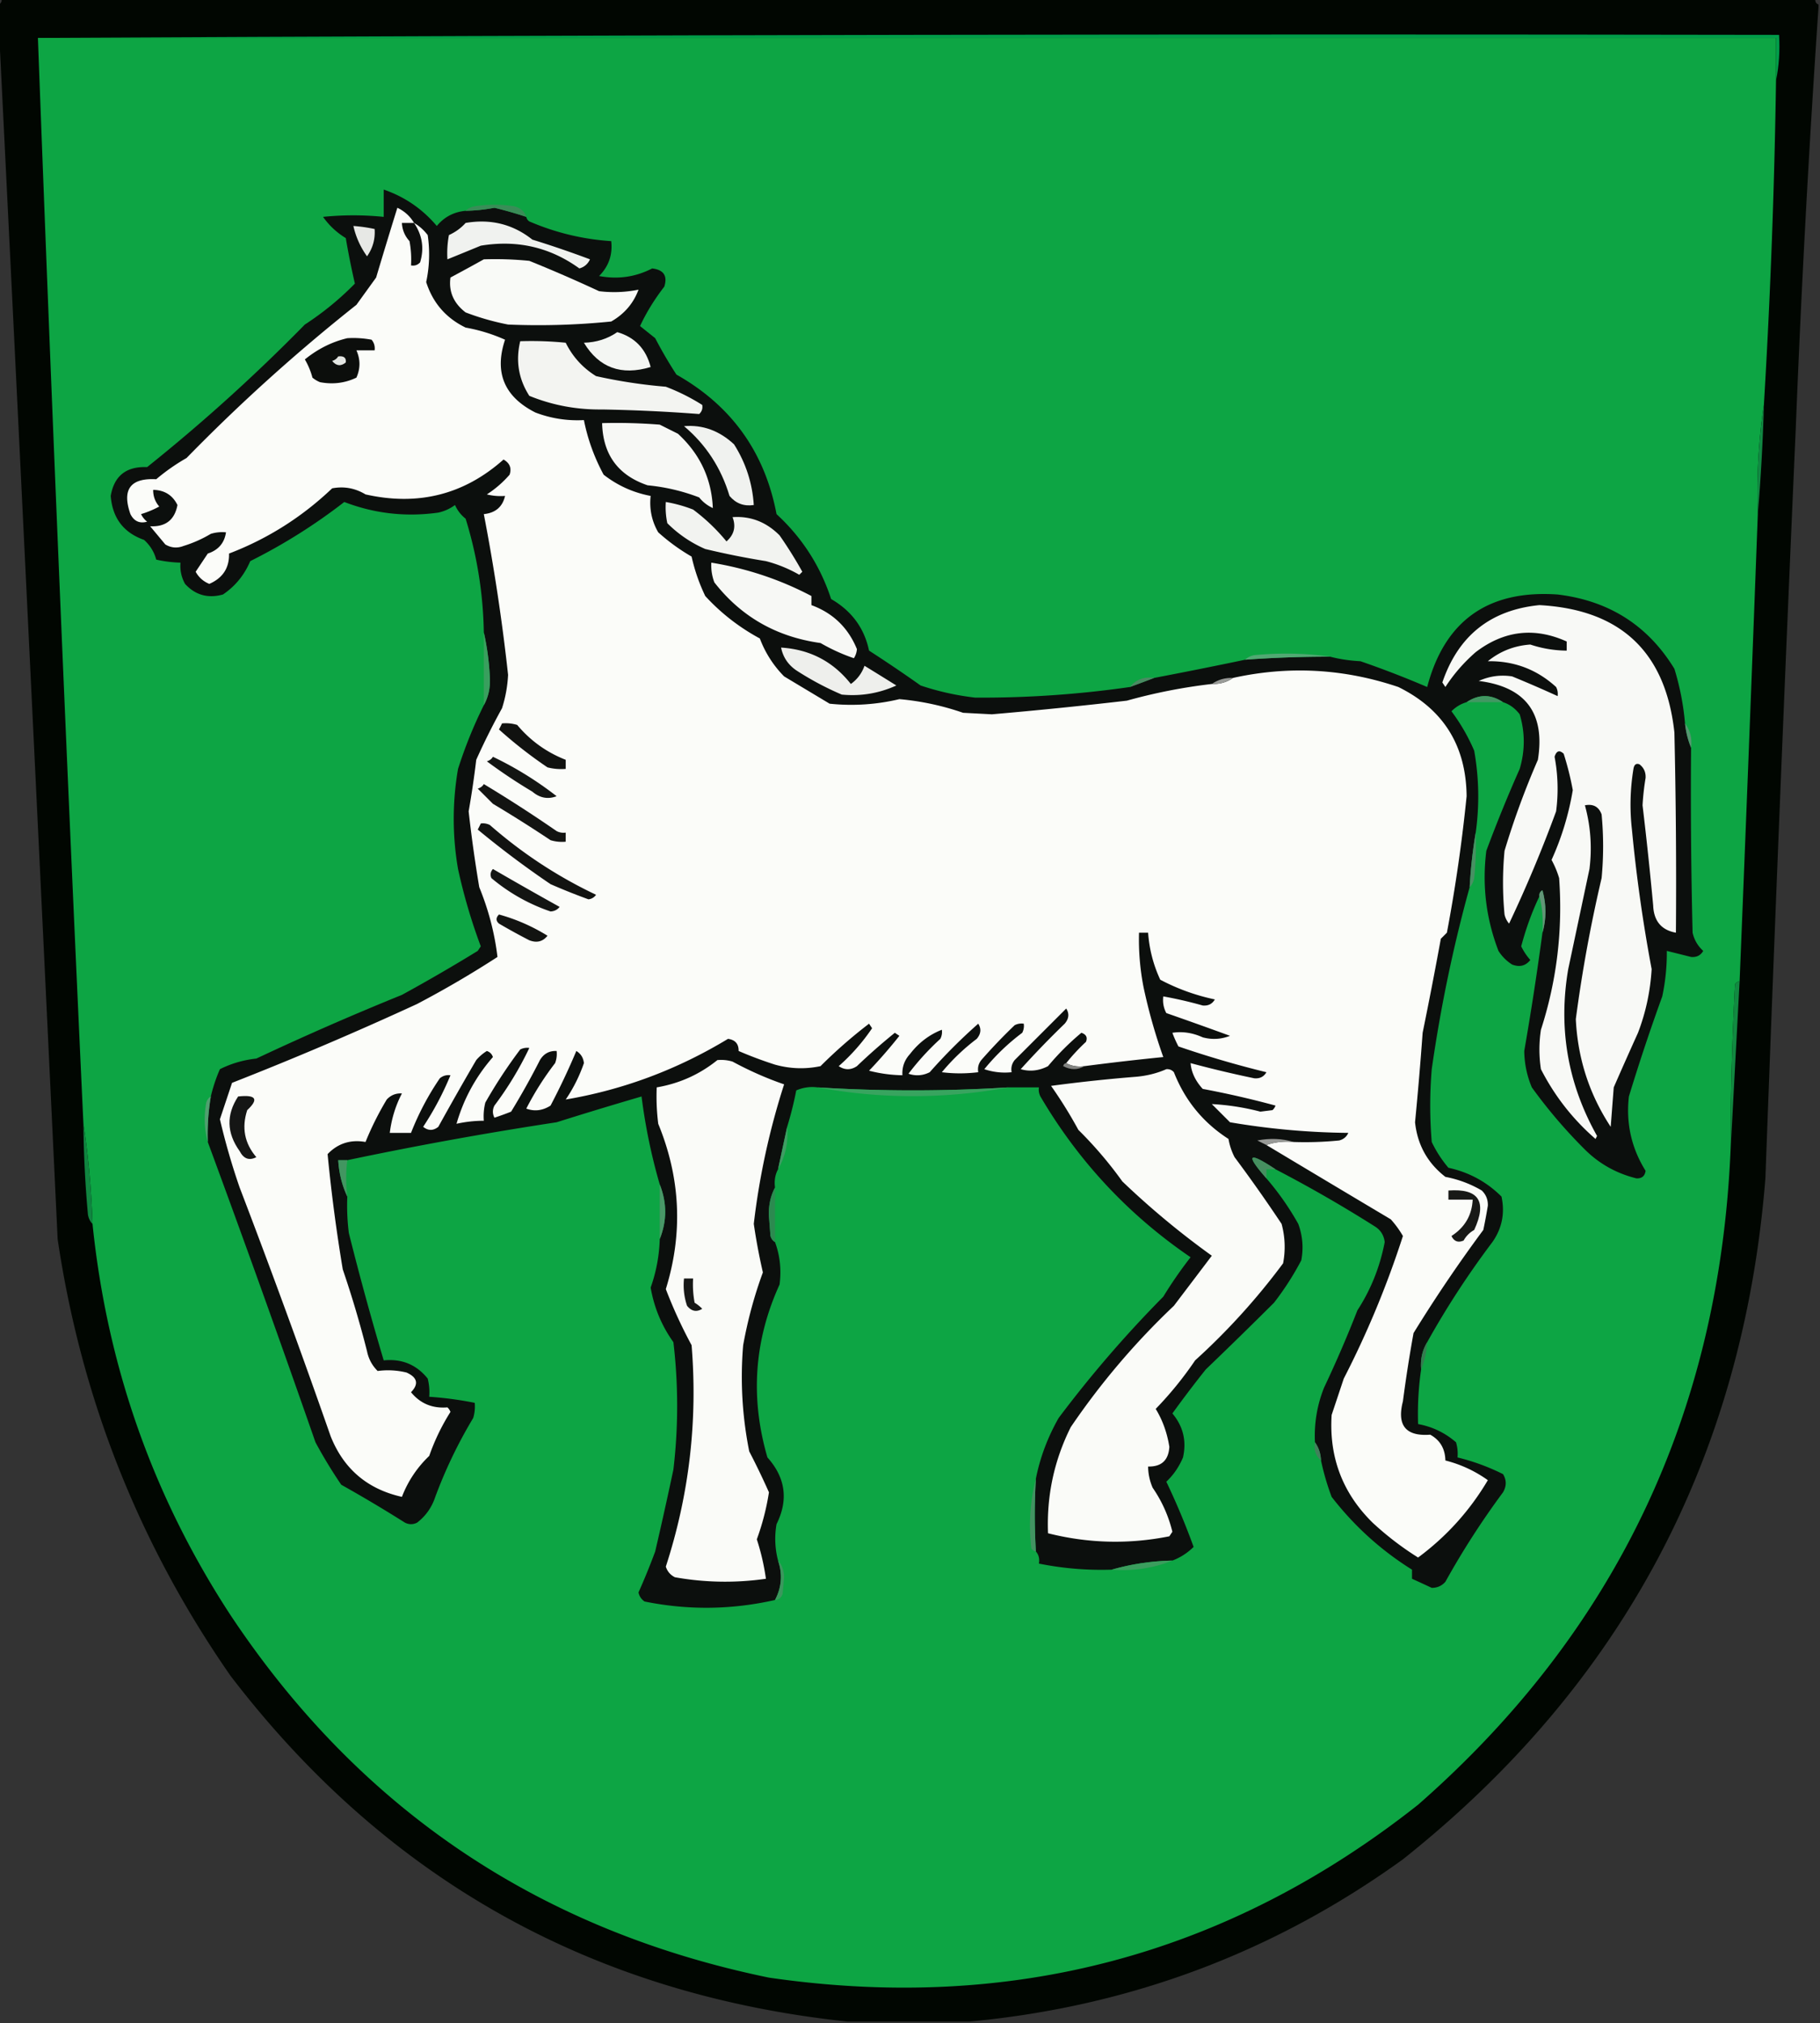 <svg xmlns="http://www.w3.org/2000/svg" width="600" height="667" style="shape-rendering:geometricPrecision;text-rendering:geometricPrecision;image-rendering:optimizeQuality;fill-rule:evenodd;clip-rule:evenodd"><rect width="100%" height="100%" fill="#333333" stroke="none"/><path style="opacity:1" fill="#010601" d="M.5-.5h598c-.172.992.162 1.658 1 2v1a4830.578 4830.578 0 0 0-7.5 139 33349.538 33349.538 0 0 0-10 247c-7.39 92.217-47.223 167.051-119.5 224.5-42.593 30.757-90.26 48.59-143 53.5h-40c-84.346-8.914-152.179-46.914-203.5-114-30.214-43.482-49.214-91.482-57-144A188412.358 188412.358 0 0 0-.5 6.5v-5C.338 1.158.672.492.5-.5z"/><path style="opacity:1" fill="#019c49" d="M12.5 12.5c191.166-1 382.499-1.333 574-1 .321 5.195-.013 10.195-1 15v-14h-573z"/><path style="opacity:1" fill="#0da544" d="M12.5 12.5h573v14a2361.982 2361.982 0 0 1-4 107c-1.773 11.783-2.439 23.783-2 36a47393.582 47393.582 0 0 1-6 154c-.617.111-1.117.444-1.5 1a1044.462 1044.462 0 0 0-1.5 55c-3.815 86.824-38.148 158.658-103 215.5-62.786 49.609-134.119 68.609-214 57-75.737-15.591-134.904-55.424-177.5-119.5-25.525-39.061-40.692-82.061-45.5-129a278.793 278.793 0 0 0-3-33 38642.814 38642.814 0 0 1-15-358z"/><path style="opacity:1" fill="#0c0f0d" d="M153.5 69.5c3.19-.06 6.357-.393 9.5-1a130.87 130.87 0 0 1 10.5 3c.111.617.444 1.117 1 1.5 8.658 3.722 17.658 5.889 27 6.5.506 4.486-.828 8.319-4 11.5 6.191 1.169 12.024.335 17.5-2.5 3.789.445 5.123 2.445 4 6-3.242 4.185-5.909 8.518-8 13l5 4a143.68 143.68 0 0 0 7 12c18.13 10.228 29.13 25.561 33 46 8.438 7.77 14.438 17.104 18 28 6.764 3.907 10.93 9.573 12.5 17a473.467 473.467 0 0 1 17 11.5 87.878 87.878 0 0 0 18 4 342.81 342.81 0 0 0 51-3.5 592.183 592.183 0 0 0 8-3 1636.758 1636.758 0 0 0 30-6 373.589 373.589 0 0 1 28-1c3.141.821 6.475 1.321 10 1.5a322.491 322.491 0 0 1 22 8.5c5.778-21.912 20.111-32.079 43-30.5 16.938 2.034 29.771 10.201 38.5 24.5a86.618 86.618 0 0 1 3.5 18c.302 2.873.969 5.539 2 8-.167 20.336 0 40.669.5 61 .536 2.369 1.703 4.369 3.5 6-.848 1.491-2.181 2.158-4 2-2.678-.675-5.344-1.342-8-2a68.766 68.766 0 0 1-1.5 15 664.758 664.758 0 0 0-11 33c-1.001 8.838.832 17.004 5.5 24.5-.234 1.732-1.234 2.566-3 2.5-6.589-1.625-12.255-4.792-17-9.5a166.22 166.22 0 0 1-17.5-20.5c-1.608-3.802-2.442-7.802-2.5-12a993.17 993.17 0 0 0 6-39c1.312-4.515 1.312-9.182 0-14-.798.457-1.131 1.124-1 2-2.472 5.188-4.472 10.688-6 16.5a19.953 19.953 0 0 0 3 4.5c-1.544 1.946-3.544 2.446-6 1.5a14.51 14.51 0 0 1-4.5-4.5c-4.093-10.658-5.426-21.658-4-33a476.222 476.222 0 0 1 11-27c1.785-6.033 1.785-12.033 0-18-1.5-1.969-3.333-3.302-5.5-4-4-2.667-8-2.667-12 0-1.894.548-3.56 1.548-5 3a62.84 62.84 0 0 1 7.5 13 85.86 85.86 0 0 1 .5 27 160.803 160.803 0 0 0-2 18c-5.397 19.508-9.564 39.508-12.5 60-.667 8-.667 16 0 24a38.806 38.806 0 0 0 5.5 8.5c6.799 1.481 12.632 4.647 17.5 9.5 1.173 5.477.173 10.477-3 15-8.004 10.626-15.17 21.626-21.5 33-1.618 2.671-2.285 5.671-2 9a102.078 102.078 0 0 0-1 18c4.7.861 8.866 2.861 12.5 6a12.93 12.93 0 0 1 .5 5 71.43 71.43 0 0 1 15 5.5c1.192 1.945 1.192 3.945 0 6a267.344 267.344 0 0 0-19 29.5c-1.188 1.34-2.688 2.007-4.5 2a456.34 456.34 0 0 0-6.5-3v-3c-10.226-6.39-19.06-14.39-26.5-24a82.093 82.093 0 0 1-3.5-12c-.095-2.286-.762-4.286-2-6a42.677 42.677 0 0 1 3-18 399.447 399.447 0 0 0 11-25.5c4.426-6.805 7.426-14.305 9-22.5-.266-2.16-1.266-3.826-3-5a444.287 444.287 0 0 0-33-19c-9.029-5.995-10.029-4.995-3 3a91.375 91.375 0 0 1 10.5 15c1.434 3.906 1.767 7.906 1 12a94.093 94.093 0 0 1-9 14 1665.176 1665.176 0 0 1-22.5 22 379.728 379.728 0 0 0-11 14.5c3.552 4.238 4.719 9.071 3.5 14.5-1.319 3.13-3.152 5.796-5.5 8a239.842 239.842 0 0 1 9 21.5c-2.063 2.025-4.396 3.525-7 4.5-6.922.156-13.589 1.156-20 3a104.076 104.076 0 0 1-24-2c.268-1.599-.066-2.932-1-4a198.527 198.527 0 0 1 0-24c1.382-6.967 3.882-13.634 7.5-20a388.665 388.665 0 0 1 34.5-40 139.38 139.38 0 0 1 9-13c-20.438-13.94-36.938-31.607-49.5-53a4.934 4.934 0 0 1-.5-3h-10a506.998 506.998 0 0 1-63 0 13.116 13.116 0 0 0-7 1 113.993 113.993 0 0 1-3 12c-.991 4.55-1.991 9.217-3 14-.961 1.765-1.295 3.765-1 6-1.506 2.856-2.172 6.023-2 9.5l.5 6.5c.278.916.778 1.582 1.5 2 1.64 4.466 2.14 9.133 1.5 14-8.386 18.375-9.719 37.375-4 57 5.97 6.674 6.97 14.008 3 22a28.214 28.214 0 0 0 .5 12c1.527 4.496 1.194 8.829-1 13-14.317 3.241-28.651 3.408-43 .5-1.074-.739-1.741-1.739-2-3a226.001 226.001 0 0 0 5.5-13.5 1358.972 1358.972 0 0 0 6-27 178.908 178.908 0 0 0 0-42c-3.856-5.386-6.356-11.386-7.5-18a52.094 52.094 0 0 0 3-16c2.389-5.972 2.389-11.972 0-18-2.737-9.394-4.737-19.06-6-29a1374.928 1374.928 0 0 0-28 8.5 1243.486 1243.486 0 0 0-69 12.5h-3c.255 4.3 1.255 8.3 3 12a72.367 72.367 0 0 0 .5 12 977.558 977.558 0 0 0 11.5 42c5.957-.602 10.79 1.398 14.5 6 .495 1.973.662 3.973.5 6a116.31 116.31 0 0 1 15 2 12.93 12.93 0 0 1-.5 5 155.15 155.15 0 0 0-12.5 26c-1.149 3.476-3.149 6.309-6 8.5-1.333.667-2.667.667-4 0a465.034 465.034 0 0 0-21-12.5 155.56 155.56 0 0 1-8.5-14 5767.95 5767.95 0 0 0-35.5-99 75.84 75.84 0 0 1 1-15 52.122 52.122 0 0 1 3-9c3.741-1.875 7.741-3.041 12-3.5a965.49 965.49 0 0 1 48-21 573.546 573.546 0 0 0 25-14.5l1-1.5a185.872 185.872 0 0 1-7.5-25.5 96.74 96.74 0 0 1 0-33c2.336-7.319 5.169-14.319 8.5-21 1.491-2.686 2.157-5.686 2-9-.241-5.201-.908-10.201-2-15a133.585 133.585 0 0 0-6-37.5c-1.524-1.194-2.69-2.694-3.5-4.5a14.444 14.444 0 0 1-5.5 2.5c-10.683 1.502-21.016.336-31-3.5a185.992 185.992 0 0 1-31 19.5c-1.956 4.605-4.956 8.271-9 11-4.937 1.369-9.104.203-12.5-3.5-1.202-2.177-1.702-4.511-1.5-7a41.541 41.541 0 0 1-8-1c-.664-2.515-1.997-4.681-4-6.5-6.761-2.379-10.428-7.212-11-14.5 1.132-6.62 5.132-9.787 12-9.5a580.242 580.242 0 0 0 52-47A97.311 97.311 0 0 0 117 93.5a255.968 255.968 0 0 1-3-15 25.041 25.041 0 0 1-7.5-7 99.281 99.281 0 0 1 20 0v-9c6.918 2.38 12.752 6.38 17.5 12 2.458-2.97 5.624-4.636 9.5-5z"/><path style="opacity:1" fill="#398d57" d="M173.5 71.5a130.87 130.87 0 0 0-10.5-3c-3.143.607-6.31.94-9.5 1 .763-.768 1.763-1.268 3-1.5a42.498 42.498 0 0 1 13 0c2.044.498 3.378 1.665 4 3.5z"/><path style="opacity:1" fill="#fbfcf9" d="M136.5 73.5c1.693.975 3.193 2.308 4.5 4a43.618 43.618 0 0 1-.5 15.5c2.196 6.862 6.529 11.862 13 15a55.569 55.569 0 0 1 13 4c-3.607 10.795-.274 18.795 10 24a38.69 38.69 0 0 0 16 2.5c1.24 6.266 3.406 12.266 6.5 18 4.624 3.594 9.791 5.928 15.5 7-.463 4.328.37 8.328 2.5 12a64.783 64.783 0 0 0 11 8 60.015 60.015 0 0 0 4.5 13c5.179 5.65 11.179 10.316 18 14a35.45 35.45 0 0 0 8 12.5l15 9a68.2 68.2 0 0 0 23-1.5 87.692 87.692 0 0 1 21 4.5l9.5.5a1526.342 1526.342 0 0 0 44.5-4.5 181.915 181.915 0 0 1 28-5.5c2.652.09 4.985-.576 7-2 18.416-4.063 36.582-3.063 54.5 3 14.829 7.308 22.329 19.308 22.5 36a526.874 526.874 0 0 1-6.5 45l-2 2a1521.724 1521.724 0 0 1-6 31c-.718 9.9-1.551 19.733-2.5 29.5.791 7.447 4.124 13.447 10 18 4.294.819 8.294 2.319 12 4.5 1.396 1.352 2.063 3.019 2 5a169.595 169.595 0 0 1-1.5 8 476.961 476.961 0 0 0-23 34 460.71 460.71 0 0 0-3.5 22.5c-2.05 7.943.95 11.609 9 11 3.246 1.788 4.913 4.621 5 8.5 5.118 1.311 9.785 3.478 14 6.5-5.941 10.042-13.607 18.542-23 25.5a100.276 100.276 0 0 1-15-11.5c-9.881-9.722-14.381-21.555-13.5-35.5l4-12c7.741-15.033 14.241-30.699 19.5-47a32.364 32.364 0 0 0-4-5.5 16740.522 16740.522 0 0 1-41-24.5c2.787-.977 5.787-1.31 9-1a112.97 112.97 0 0 0 15-.5c1.41-.368 2.41-1.201 3-2.5a245.715 245.715 0 0 1-39-3.5l-6-6a79.786 79.786 0 0 1 16 2.5l4-.5a3.647 3.647 0 0 0 1-1.5 306.68 306.68 0 0 0-24-5.5c-2.423-2.659-3.756-5.492-4-8.5a370.924 370.924 0 0 0 21 5c1.819.158 3.152-.509 4-2a330.953 330.953 0 0 1-29-8.5 37.138 37.138 0 0 1-2-4.5c3.333-.515 6.666-.015 10 1.5 3.054.821 6.054.655 9-.5a1482.595 1482.595 0 0 0-21-7.5c-.906-1.699-1.239-3.533-1-5.5 4.368.788 8.701 1.788 13 3 1.819.158 3.152-.509 4-2a68.603 68.603 0 0 1-18-6.5 43.793 43.793 0 0 1-4-15.5h-3a82.105 82.105 0 0 0 1.5 18 181.016 181.016 0 0 0 6.5 23 859.42 859.42 0 0 0-26 3c-2.235.295-4.235-.039-6-1a63.707 63.707 0 0 1 6.5-7c.601-1.465.101-2.465-1.5-3a85.758 85.758 0 0 0-11 11c-2.962 1.534-5.962 1.867-9 1a307.286 307.286 0 0 1 14.5-15c1.401-1.646 1.568-3.313.5-5l-17 17c-.929 1.189-1.262 2.522-1 4a21.127 21.127 0 0 1-9-1 70.96 70.96 0 0 1 12.5-12 4.934 4.934 0 0 0 .5-3 4.934 4.934 0 0 0-3 .5 179.41 179.41 0 0 0-11 11.5c-.929 1.189-1.262 2.522-1 4-4.075.498-8.075.498-12 0a68.326 68.326 0 0 1 11.5-11c1.401-1.646 1.568-3.313.5-5-5.667 5-11 10.333-16 16-2.265 1.147-4.598 1.314-7 .5a85.365 85.365 0 0 1 10.5-11.5 4.934 4.934 0 0 0 .5-3c-4.142 1.62-7.642 4.286-10.5 8-1.825 1.98-2.659 4.313-2.5 7a46.94 46.94 0 0 1-11-1.5 163.057 163.057 0 0 0 10-11.5l-1.5-1a200.907 200.907 0 0 0-12.5 11c-2 1.333-4 1.333-6 0a65.764 65.764 0 0 0 11-12.5l-1-1.5a160.385 160.385 0 0 0-16 14c-5.008 1.057-10.008.891-15-.5a130.666 130.666 0 0 1-12-4.5c.042-2.349-1.125-3.682-3.5-4-16.701 10.117-34.534 16.783-53.5 20a50.547 50.547 0 0 0 6-12c-.196-1.786-1.029-3.119-2.5-4a233.607 233.607 0 0 1-8.5 18c-2.595 1.659-5.262 1.993-8 1a97.072 97.072 0 0 1 9.5-15 8.43 8.43 0 0 0 .5-4c-2.403-.107-4.236.893-5.5 3a246.74 246.74 0 0 1-9.5 17c-1.841.73-3.675 1.397-5.5 2-.667-1.333-.667-2.667 0-4a110.12 110.12 0 0 0 11.5-19 4.934 4.934 0 0 0-3 .5 162.373 162.373 0 0 0-11.5 17.5 18.453 18.453 0 0 0-.5 6 41.73 41.73 0 0 0-9 1c2.353-8.2 6.353-15.534 12-22-.333-1-1-1.667-2-2a14.972 14.972 0 0 0-3.5 3 1017.393 1017.393 0 0 0-12.5 22c-1.667 1.333-3.333 1.333-5 0a99.225 99.225 0 0 0 9-17c-1.322-.17-2.489.163-3.5 1a89.69 89.69 0 0 0-9.5 18h-7c.574-4.647 1.907-8.98 4-13-1.984-.117-3.65.55-5 2a100.211 100.211 0 0 0-7 14c-4.947-.872-9.113.461-12.5 4a554.029 554.029 0 0 0 5 38 345.603 345.603 0 0 1 8 27c.516 2.534 1.683 4.7 3.5 6.5a25.826 25.826 0 0 1 9.5.5c3.625 1.629 4.125 3.796 1.5 6.5 3.057 3.739 7.057 5.406 12 5 .457.414.791.914 1 1.5a70.637 70.637 0 0 0-7 14.5c-4.025 3.851-7.025 8.351-9 13.5-11.377-2.546-19.21-9.213-23.5-20a2989.372 2989.372 0 0 0-30-82 224.144 224.144 0 0 1-6.5-22.5l4-12a1132.401 1132.401 0 0 0 61-26 334.774 334.774 0 0 0 26.5-15.5c-.921-7.794-2.921-15.461-6-23a450.732 450.732 0 0 1-3.5-25 305.502 305.502 0 0 0 2.5-17 230.431 230.431 0 0 1 8.5-17 43.042 43.042 0 0 0 2-11 654.433 654.433 0 0 0-8-53c3.847-.4 6.18-2.4 7-6a18.453 18.453 0 0 1-6-.5 35.063 35.063 0 0 0 7.5-6.5c.722-2.161.055-3.828-2-5-12.996 11.571-28.163 15.405-45.5 11.5-3.432-2.072-7.098-2.738-11-2-9.955 9.477-21.289 16.643-34 21.5.124 4.728-2.042 8.061-6.5 10-1.972-.805-3.472-2.139-4.5-4l4-6c3.487-1.147 5.487-3.481 6-7a12.93 12.93 0 0 0-5 .5 41.14 41.14 0 0 1-9 4c-2.079.808-4.079.641-6-.5l-5-6c5.074.254 8.074-2.08 9-7-1.601-3.251-4.268-4.917-8-5-.028 2.082.639 3.916 2 5.5a32.442 32.442 0 0 1-6 2.5 7.248 7.248 0 0 0 2 2.5c-2.481.677-4.315-.156-5.5-2.5-2.855-8.122-.021-11.955 8.5-11.5a66.773 66.773 0 0 1 10-7 591.652 591.652 0 0 1 56-50.5l6.5-9a1990.13 1990.13 0 0 1 7-23c2.374 1.132 4.208 2.798 5.5 5z"/><path style="opacity:1" fill="#0d0f0d" d="M136.5 73.5c2.729 4.038 3.396 8.372 2 13-.825.886-1.825 1.219-3 1a32.462 32.462 0 0 0-.5-8c-1.559-1.717-2.392-3.717-2.5-6h4z"/><path style="opacity:1" fill="#f0f2ef" d="M153.5 73.5c8.294-1.407 15.627.426 22 5.5a337.205 337.205 0 0 1 19 6.5c-.712 1.546-1.878 2.546-3.5 3-9.678-6.993-20.512-9.493-32.5-7.5a2167.059 2167.059 0 0 1-11 4.5 32.462 32.462 0 0 1 .5-8c2.167-.988 4-2.321 5.5-4z"/><path style="opacity:1" fill="#e7e8e5" d="M116.5 74.5c2.361.174 4.694.507 7 1 .241 3.293-.592 6.293-2.5 9a27.208 27.208 0 0 1-4.5-10z"/><path style="opacity:1" fill="#f9faf7" d="M159.5 85.5c5.011-.166 10.011 0 15 .5a485.54 485.54 0 0 1 23 10 40.48 40.48 0 0 0 13-.5c-1.665 4.509-4.665 8.009-9 10.5a239.365 239.365 0 0 1-34 1 83.743 83.743 0 0 1-14-4c-3.962-3.043-5.628-6.876-5-11.5a721.289 721.289 0 0 0 11-6z"/><path style="opacity:1" fill="#f4f6f3" d="M203.5 109.5c5.781 1.672 9.448 5.505 11 11.5-9.67 2.928-17.003.262-22-8 4.114-.115 7.781-1.282 11-3.5z"/><path style="opacity:1" fill="#0c0e0c" d="M114.5 111.5a32.462 32.462 0 0 1 8 .5c.837 1.011 1.17 2.178 1 3.5h-6c1.333 3 1.333 6 0 9-3.763 1.804-7.763 2.304-12 1.5a9.454 9.454 0 0 1-2.5-1.5 23.663 23.663 0 0 0-2.5-6c4.276-3.472 8.943-5.805 14-7z"/><path style="opacity:1" fill="#f3f4f1" d="M171.5 112.5a112.97 112.97 0 0 1 15 .5c2.282 4.616 5.616 8.283 10 11a169.882 169.882 0 0 0 23 3.5 67.112 67.112 0 0 1 12 6c.219 1.175-.114 2.175-1 3a546.861 546.861 0 0 0-32-1.5c-8.407.101-16.407-1.399-24-4.5-3.545-5.529-4.545-11.529-3-18z"/><path style="opacity:1" fill="#e4e6e3" d="M111.5 117.5c1.855-.228 2.688.439 2.5 2-1.635 1.349-3.135 1.182-4.5-.5.916-.278 1.582-.778 2-1.5z"/><path style="opacity:1" fill="#f7f8f5" d="M198.5 139.5c6.342-.166 12.675 0 19 .5l6 3c7.255 6.672 11.089 14.839 11.5 24.5a12.14 12.14 0 0 1-4.5-3.5 64.157 64.157 0 0 0-17-4c-9.74-3.296-14.74-10.129-15-20.5z"/><path style="opacity:1" fill="#f0f2ef" d="M225.5 140.5c6.125-.527 11.625 1.473 16.5 6 3.873 6.12 6.04 12.786 6.5 20-3.255.486-5.922-.514-8-3-2.786-9.272-7.786-16.938-15-23z"/><path style="opacity:1" fill="#118842" d="M581.5 133.5a642.009 642.009 0 0 1-2 36c-.439-12.217.227-24.217 2-36z"/><path style="opacity:1" fill="#f2f3f0" d="M219.5 165.5a45.8 45.8 0 0 1 9 2.5 62.356 62.356 0 0 1 11 10.5c2.516-2.213 3.183-4.88 2-8 5.93-.419 11.097 1.581 15.5 6a140.089 140.089 0 0 1 7.5 12l-1 1a44.347 44.347 0 0 0-11-4.5 265.402 265.402 0 0 1-20-4 40.256 40.256 0 0 1-12.5-8.5 24.935 24.935 0 0 1-.5-7z"/><path style="opacity:1" fill="#f7f8f5" d="M234.5 185.5c11.688 1.896 22.688 5.563 33 11v3c7.124 2.624 12.124 7.457 15 14.5a6.293 6.293 0 0 1-1 3c-3.708-1.251-7.375-2.917-11-5-14.523-2.029-26.189-8.695-35-20a15.894 15.894 0 0 1-1-6.5z"/><path style="opacity:1" fill="#f8f9f6" d="M507.5 199.5c26.794 1.459 41.627 15.459 44.5 42 .5 21.997.667 43.997.5 66-4.799-.865-7.299-3.865-7.5-9a1233.645 1233.645 0 0 0-3.5-33 82.347 82.347 0 0 1 1-9c.11-1.874-.556-3.374-2-4.5-1.1-.432-1.767.068-2 1.5a72.504 72.504 0 0 0-.5 20 509.148 509.148 0 0 0 6.5 46c-.436 7.302-1.936 14.302-4.5 21a1462.43 1462.43 0 0 0-8 18l-1 13c-7.046-10.707-10.88-22.54-11.5-35.5a474.98 474.98 0 0 1 8.5-46.5c.667-7 .667-14 0-21-.928-2.535-2.762-3.535-5.5-3 1.892 6.873 2.392 13.873 1.5 21l-7 33c-3.335 19.486-.169 37.82 9.5 55l-.5 1c-7.474-6.479-13.474-14.145-18-23a42.479 42.479 0 0 1 0-13c5.234-16.229 7.234-32.896 6-50a30.947 30.947 0 0 0-2.5-6c3.307-7.264 5.641-14.93 7-23a97.18 97.18 0 0 0-3-12c-1.395-1.315-2.395-.981-3 1a56.766 56.766 0 0 1 .5 18 442.707 442.707 0 0 1-15.5 37 6.802 6.802 0 0 1-1.5-3c-.667-7-.667-14 0-21a269.573 269.573 0 0 1 11-30c2.453-15.381-4.047-24.047-19.5-26 3.536-1.59 7.203-2.09 11-1.5a398.156 398.156 0 0 1 15 6.5 4.934 4.934 0 0 0-.5-3c-6.352-5.799-13.852-8.633-22.5-8.5 4.039-3.294 8.706-5.127 14-5.5a38.722 38.722 0 0 0 12 2v-3c-10.633-4.805-20.633-3.638-30 3.5-3.911 3.405-7.244 7.239-10 11.5l-1-1.5c5.232-15.405 15.898-23.905 32-25.5z"/><path style="opacity:1" fill="#eeefec" d="M257.5 213.5c9.497.602 17.163 4.602 23 12 2.121-1.521 3.621-3.521 4.5-6 3.48 2.135 6.98 4.302 10.5 6.5-5.751 2.606-11.751 3.606-18 3a98.915 98.915 0 0 1-15-8c-2.7-1.857-4.366-4.357-5-7.5z"/><path style="opacity:1" fill="#50a972" d="M438.5 216.5a373.589 373.589 0 0 0-28 1c.763-.768 1.763-1.268 3-1.5 8.51-.823 16.844-.657 25 .5z"/><path style="opacity:1" fill="#399f5e" d="M159.5 208.5c1.092 4.799 1.759 9.799 2 15 .157 3.314-.509 6.314-2 9v-24z"/><path style="opacity:1" fill="#4a8a62" d="M380.5 223.5a592.183 592.183 0 0 1-8 3c2.003-2.482 4.669-3.482 8-3z"/><path style="opacity:1" fill="#999b98" d="M406.5 223.5c-2.015 1.424-4.348 2.09-7 2 2.015-1.424 4.348-2.09 7-2z"/><path style="opacity:1" fill="#429762" d="M495.5 231.5h-12c4-2.667 8-2.667 12 0z"/><path style="opacity:1" fill="#111210" d="M165.5 238.5a12.93 12.93 0 0 1 5 .5c4.369 5.207 9.703 9.04 16 11.5v3a18.453 18.453 0 0 1-6-.5 146.58 146.58 0 0 1-16-12.5c.363-.683.696-1.35 1-2z"/><path style="opacity:1" fill="#549670" d="M555.5 238.5c1.723 2.28 2.389 4.947 2 8-1.031-2.461-1.698-5.127-2-8z"/><path style="opacity:1" fill="#131513" d="M162.5 249.5a114.096 114.096 0 0 1 21 13c-2.859 1.099-5.526.599-8-1.5a178.064 178.064 0 0 1-15-10c.916-.278 1.582-.778 2-1.5z"/><path style="opacity:1" fill="#131412" d="M159.5 258.5a458.965 458.965 0 0 1 24 15.5 4.934 4.934 0 0 0 3 .5v3a12.93 12.93 0 0 1-5-.5 454.08 454.08 0 0 0-19-12l-5-5c.916-.278 1.582-.778 2-1.5z"/><path style="opacity:1" fill="#121311" d="M158.5 271.5a4.934 4.934 0 0 1 3 .5c10.632 9.309 22.298 16.975 35 23-.608.87-1.441 1.37-2.5 1.5a213.254 213.254 0 0 1-12.5-5 312.29 312.29 0 0 1-24-18c.363-.683.696-1.35 1-2z"/><path style="opacity:1" fill="#131513" d="M162.5 286.5a1366.58 1366.58 0 0 0 22 12.5c-.763.944-1.763 1.444-3 1.5a60.27 60.27 0 0 1-19.5-11c-.47-1.077-.303-2.077.5-3z"/><path style="opacity:1" fill="#489063" d="M486.5 274.5a112.97 112.97 0 0 1-.5 15c-.232 1.237-.732 2.237-1.5 3a160.803 160.803 0 0 1 2-18z"/><path style="opacity:1" fill="#629577" d="M508.5 307.5c.317-4.202-.017-8.202-1-12-.131-.876.202-1.543 1-2 1.312 4.818 1.312 9.485 0 14z"/><path style="opacity:1" fill="#121311" d="M164.5 301.5c5.62 1.545 10.953 3.878 16 7-1.544 1.946-3.544 2.446-6 1.5a207.319 207.319 0 0 1-10-5.5c-1.062-.925-1.062-1.925 0-3z"/><path style="opacity:1" fill="#128941" d="M573.5 323.5a99307.553 99307.553 0 0 1-3 56c.017-18.345.517-36.679 1.5-55 .383-.556.883-.889 1.5-1z"/><path style="opacity:1" fill="#fafbf8" d="M236.5 349.5a12.93 12.93 0 0 1 5 .5c5.559 3.009 11.226 5.509 17 7.5a241.254 241.254 0 0 0-10 46 199.826 199.826 0 0 0 3 16c-2.829 7.679-4.996 15.679-6.5 24a124.653 124.653 0 0 0 2 35 250.056 250.056 0 0 1 6.5 13.5 81.309 81.309 0 0 1-4 15.5 75.69 75.69 0 0 1 3 13 94.051 94.051 0 0 1-30-.5c-1.49-.745-2.49-1.912-3-3.5 7.706-23.715 10.539-48.048 8.5-73a155.865 155.865 0 0 1-8.5-18.5c5.7-18.389 4.867-36.556-2.5-54.5a72.367 72.367 0 0 1-.5-12c7.494-1.287 14.16-4.287 20-9z"/><path style="opacity:1" fill="#828481" d="M351.5 350.5c1.765.961 3.765 1.295 6 1-2.193 1.297-4.527 1.297-7 0 .124-.607.457-.94 1-1z"/><path style="opacity:1" fill="#fafbf8" d="M384.5 352.5c.996-.086 1.829.248 2.5 1 3.641 9.294 9.641 16.627 18 22a20.64 20.64 0 0 0 2 6 505.632 505.632 0 0 1 15.5 22 28.717 28.717 0 0 1 .5 13 220.255 220.255 0 0 1-29 32 117.72 117.72 0 0 1-13 16c2.266 3.703 3.766 7.87 4.5 12.5-.261 4.428-2.594 6.595-7 6.5.023 2.427.523 4.76 1.5 7 3.035 4.392 5.201 9.225 6.5 14.5l-1 1.5c-13.383 2.682-26.716 2.349-40-1-.481-12.37 2.019-24.037 7.5-35a243.482 243.482 0 0 1 34-40 14529.14 14529.14 0 0 0 12.5-16.5 272.918 272.918 0 0 1-29.5-24.5 132.031 132.031 0 0 0-14.5-17 146.242 146.242 0 0 0-9-14.5 524.076 524.076 0 0 1 28-3c3.59-.311 6.923-1.144 10-2.5z"/><path style="opacity:1" fill="#38a45f" d="M269.5 358.5a506.998 506.998 0 0 0 63 0c-21.149 3.859-42.149 3.859-63 0z"/><path style="opacity:1" fill="#151615" d="M78.5 361.5c5.912-.652 6.912.848 3 4.5-1.885 5.779-.885 10.945 3 15.5-2.343 1.225-4.177.559-5.5-2-4.286-5.981-4.452-11.981-.5-18z"/><path style="opacity:1" fill="#108540" d="M27.5 370.5a278.793 278.793 0 0 1 3 33c-.768-.763-1.268-1.763-1.5-3a361.738 361.738 0 0 1-1.5-30z"/><path style="opacity:1" fill="#509f6f" d="M69.5 361.5a75.84 75.84 0 0 0-1 15c-1.147-4.146-1.314-8.48-.5-13 .278-.916.778-1.582 1.5-2z"/><path style="opacity:1" fill="#989a97" d="M426.5 376.5c-3.213-.31-6.213.023-9 1l-3-1.5c4.189-.812 8.189-.645 12 .5z"/><path style="opacity:1" fill="#3f9c63" d="M259.5 371.5c.456 5.096-.544 9.762-3 14 1.009-4.783 2.009-9.45 3-14z"/><path style="opacity:1" fill="#468f60" d="M420.5 385.5h-3v3c-7.029-7.995-6.029-8.995 3-3z"/><path style="opacity:1" fill="#429661" d="M114.5 382.5c-.506 3.896-.506 7.896 0 12-1.745-3.7-2.745-7.7-3-12h3z"/><path style="opacity:1" fill="#2c8a50" d="M255.5 391.5v18c-.722-.418-1.222-1.084-1.5-2l-.5-6.5c-.172-3.477.494-6.644 2-9.5z"/><path style="opacity:1" fill="#499767" d="M217.5 390.5c2.389 6.028 2.389 12.028 0 18v-18z"/><path style="opacity:1" fill="#181917" d="M477.5 392.5c10.008-.735 12.842 3.598 8.5 13-1.5.833-2.667 2-3.5 3.5-1.819.783-3.152.283-4-1.5 4.423-2.854 6.757-6.854 7-12h-8v-3z"/><path style="opacity:1" fill="#171817" d="M225.5 421.5h3a32.462 32.462 0 0 0 .5 8 11.38 11.38 0 0 1 2.5 2c-1.865 1.166-3.532.833-5-1a21.127 21.127 0 0 1-1-9z"/><path style="opacity:1" fill="#347c4f" d="M470.5 442.5c-.176 3.227-.843 6.227-2 9-.285-3.329.382-6.329 2-9z"/><path style="opacity:1" fill="#41815b" d="M433.5 475.5c1.238 1.714 1.905 3.714 2 6-1.78-1.49-2.446-3.49-2-6z"/><path style="opacity:1" fill="#429362" d="M341.5 487.5a198.527 198.527 0 0 0 0 24c-.617-.111-1.117-.444-1.5-1-.918-7.905-.418-15.572 1.5-23z"/><path style="opacity:1" fill="#3b9d5d" d="M386.5 514.5c-6.298 2.534-12.964 3.534-20 3 6.411-1.844 13.078-2.844 20-3z"/><path style="opacity:1" fill="#3b975d" d="M256.5 514.5c1.287 1.371 1.953 3.205 2 5.5l-.5 5.5c-.417 1.256-1.25 1.923-2.5 2 2.194-4.171 2.527-8.504 1-13z"/></svg>